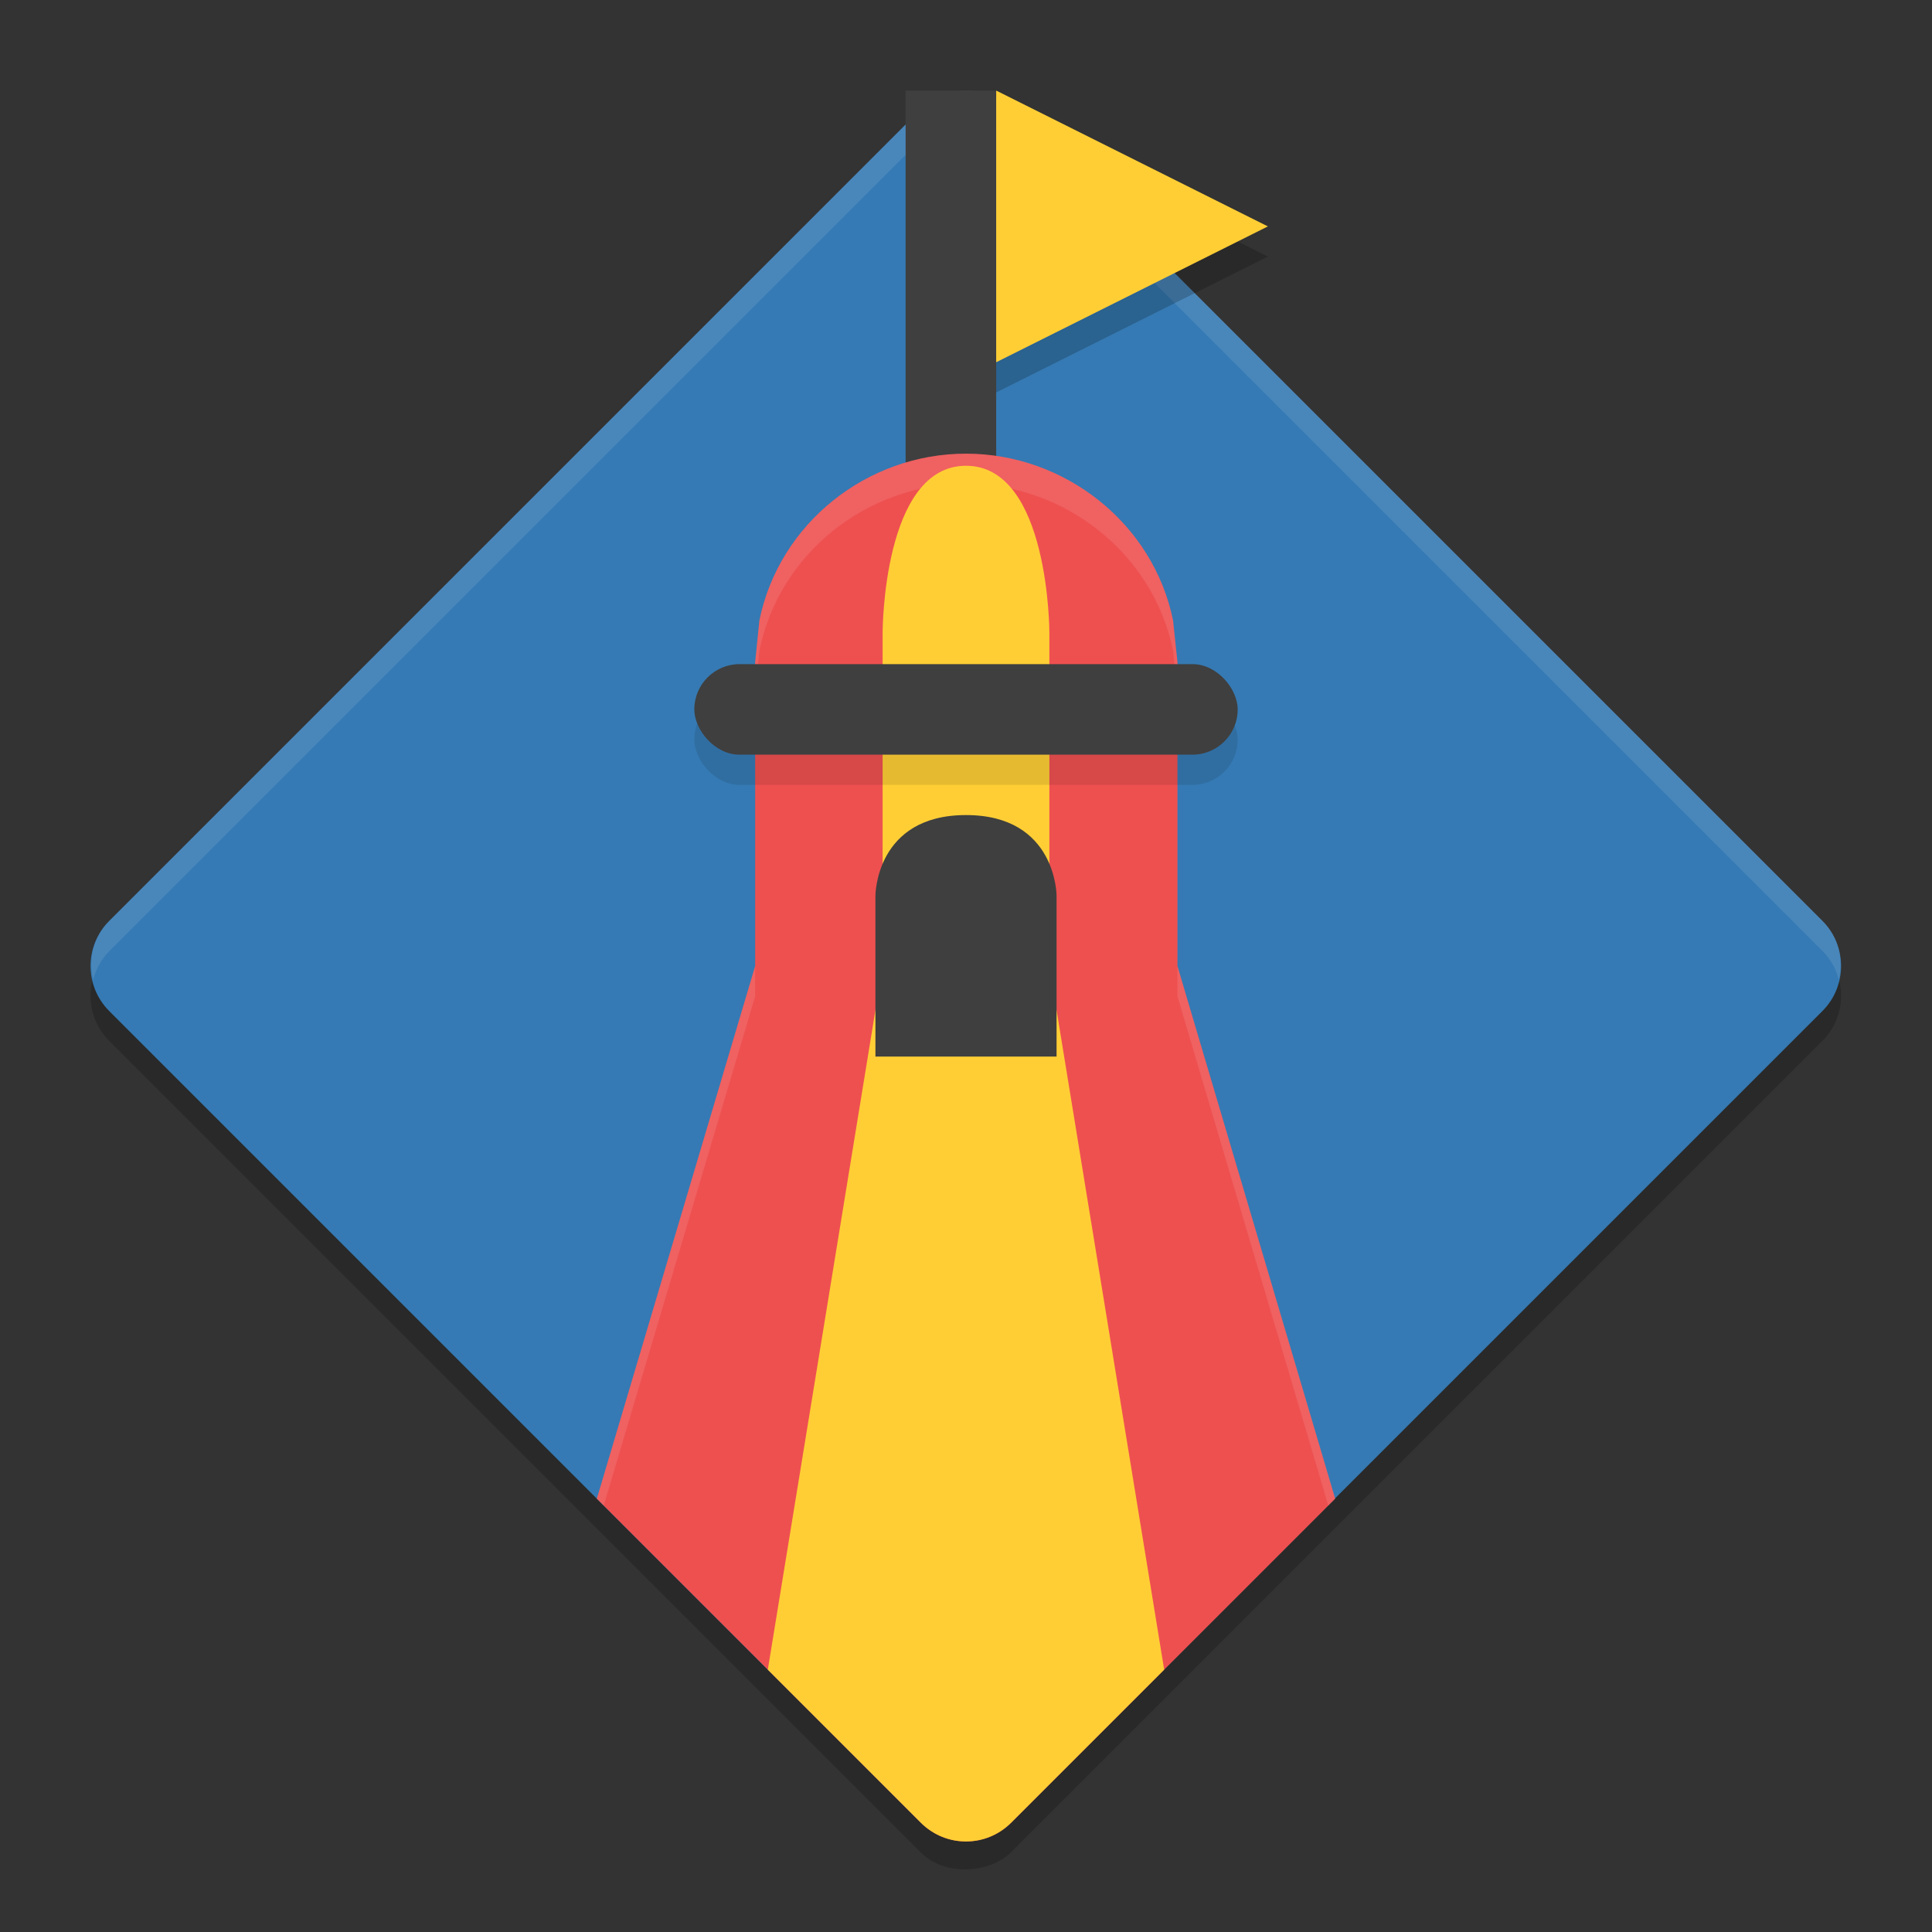 <svg height="64" width="64" xmlns="http://www.w3.org/2000/svg"><rect width="100%" height="100%" fill="#333333" stroke="none"/><rect height="42.247" opacity=".2" rx="2.112" transform="matrix(-.707 -.707 -.707 .707 0 0)" width="42.247" x="-67.08" y="-20.42"/><rect fill="#357ab4" height="42.247" rx="2.112" transform="matrix(-.707 -.707 -.707 .707 0 0)" width="42.247" x="-66.38" y="-21.12"/><path d="m32 3c-.54 0-1.078.207-1.492.621l-26.887 26.887c-.534.534-.698 1.268-.533 1.947.086-.345.259-.673.533-.947l26.887-26.887c.414-.414.952-.621 1.492-.621s1.078.207 1.492.621l26.887 26.887c.274.274.447.602.533.947.164-.679.001-1.413-.533-1.947l-26.887-26.887c-.414-.414-.952-.621-1.492-.621z" fill="#fff" opacity=".1"/><path d="m30 3v14h3v-14z" fill="#3f3f3f"/><path d="m32 15.028c-3.281 0-6.188 2.309-6.844 5.524l-.14 1.381v10.068l-5.245 17.645 10.735 10.735c.414.414.954.62 1.494.62.54 0 1.08-.207 1.494-.62l10.735-10.735-5.224-17.645v-10.068l-.146-1.381c-.656-3.213-3.58-5.521-6.859-5.524z" fill="#ee5050"/><path d="m32 15.027c-3.281 0-6.188 2.309-6.844 5.523l-.141 1.383v1l .141-1.383c.656-3.215 3.563-5.523 6.844-5.523 3.279.003 6.204 2.311 6.859 5.523l.145 1.383v-1l-.145-1.383c-.656-3.213-3.581-5.521-6.859-5.523zm-6.984 16.973-5.246 17.645.229.229 5.018-16.873zm13.988 0v1l4.998 16.873.229-.229z" fill="#fff" opacity=".1"/><path d="m32 15.429c-2.762 0-2.762 5.524-2.762 5.524v11.048l-3.803 23.309 5.071 5.071c.414.414.954.62 1.494.62.54 0 1.08-.207 1.494-.62l5.071-5.071-3.803-23.309v-11.048s0-5.524-2.762-5.524z" fill="#ffce35"/><rect height="3" opacity=".1" rx="1.5" width="18" x="23" y="23"/><rect fill="#3f3f3f" height="3" rx="1.5" width="18" x="23" y="22"/><path d="m32 27c-3 0-3 2.667-3 2.667v.889 4.444h3 3v-4.444-.889s0-2.667-3-2.667z" fill="#3f3f3f"/><path d="m42 8.5-4.5 2.25-4.5 2.25v-4.5-4.5l4.5 2.25z" opacity=".2"/><path d="m42 7.5-4.5 2.25-4.5 2.25v-4.5-4.5l4.5 2.25z" fill="#ffce35"/></svg>